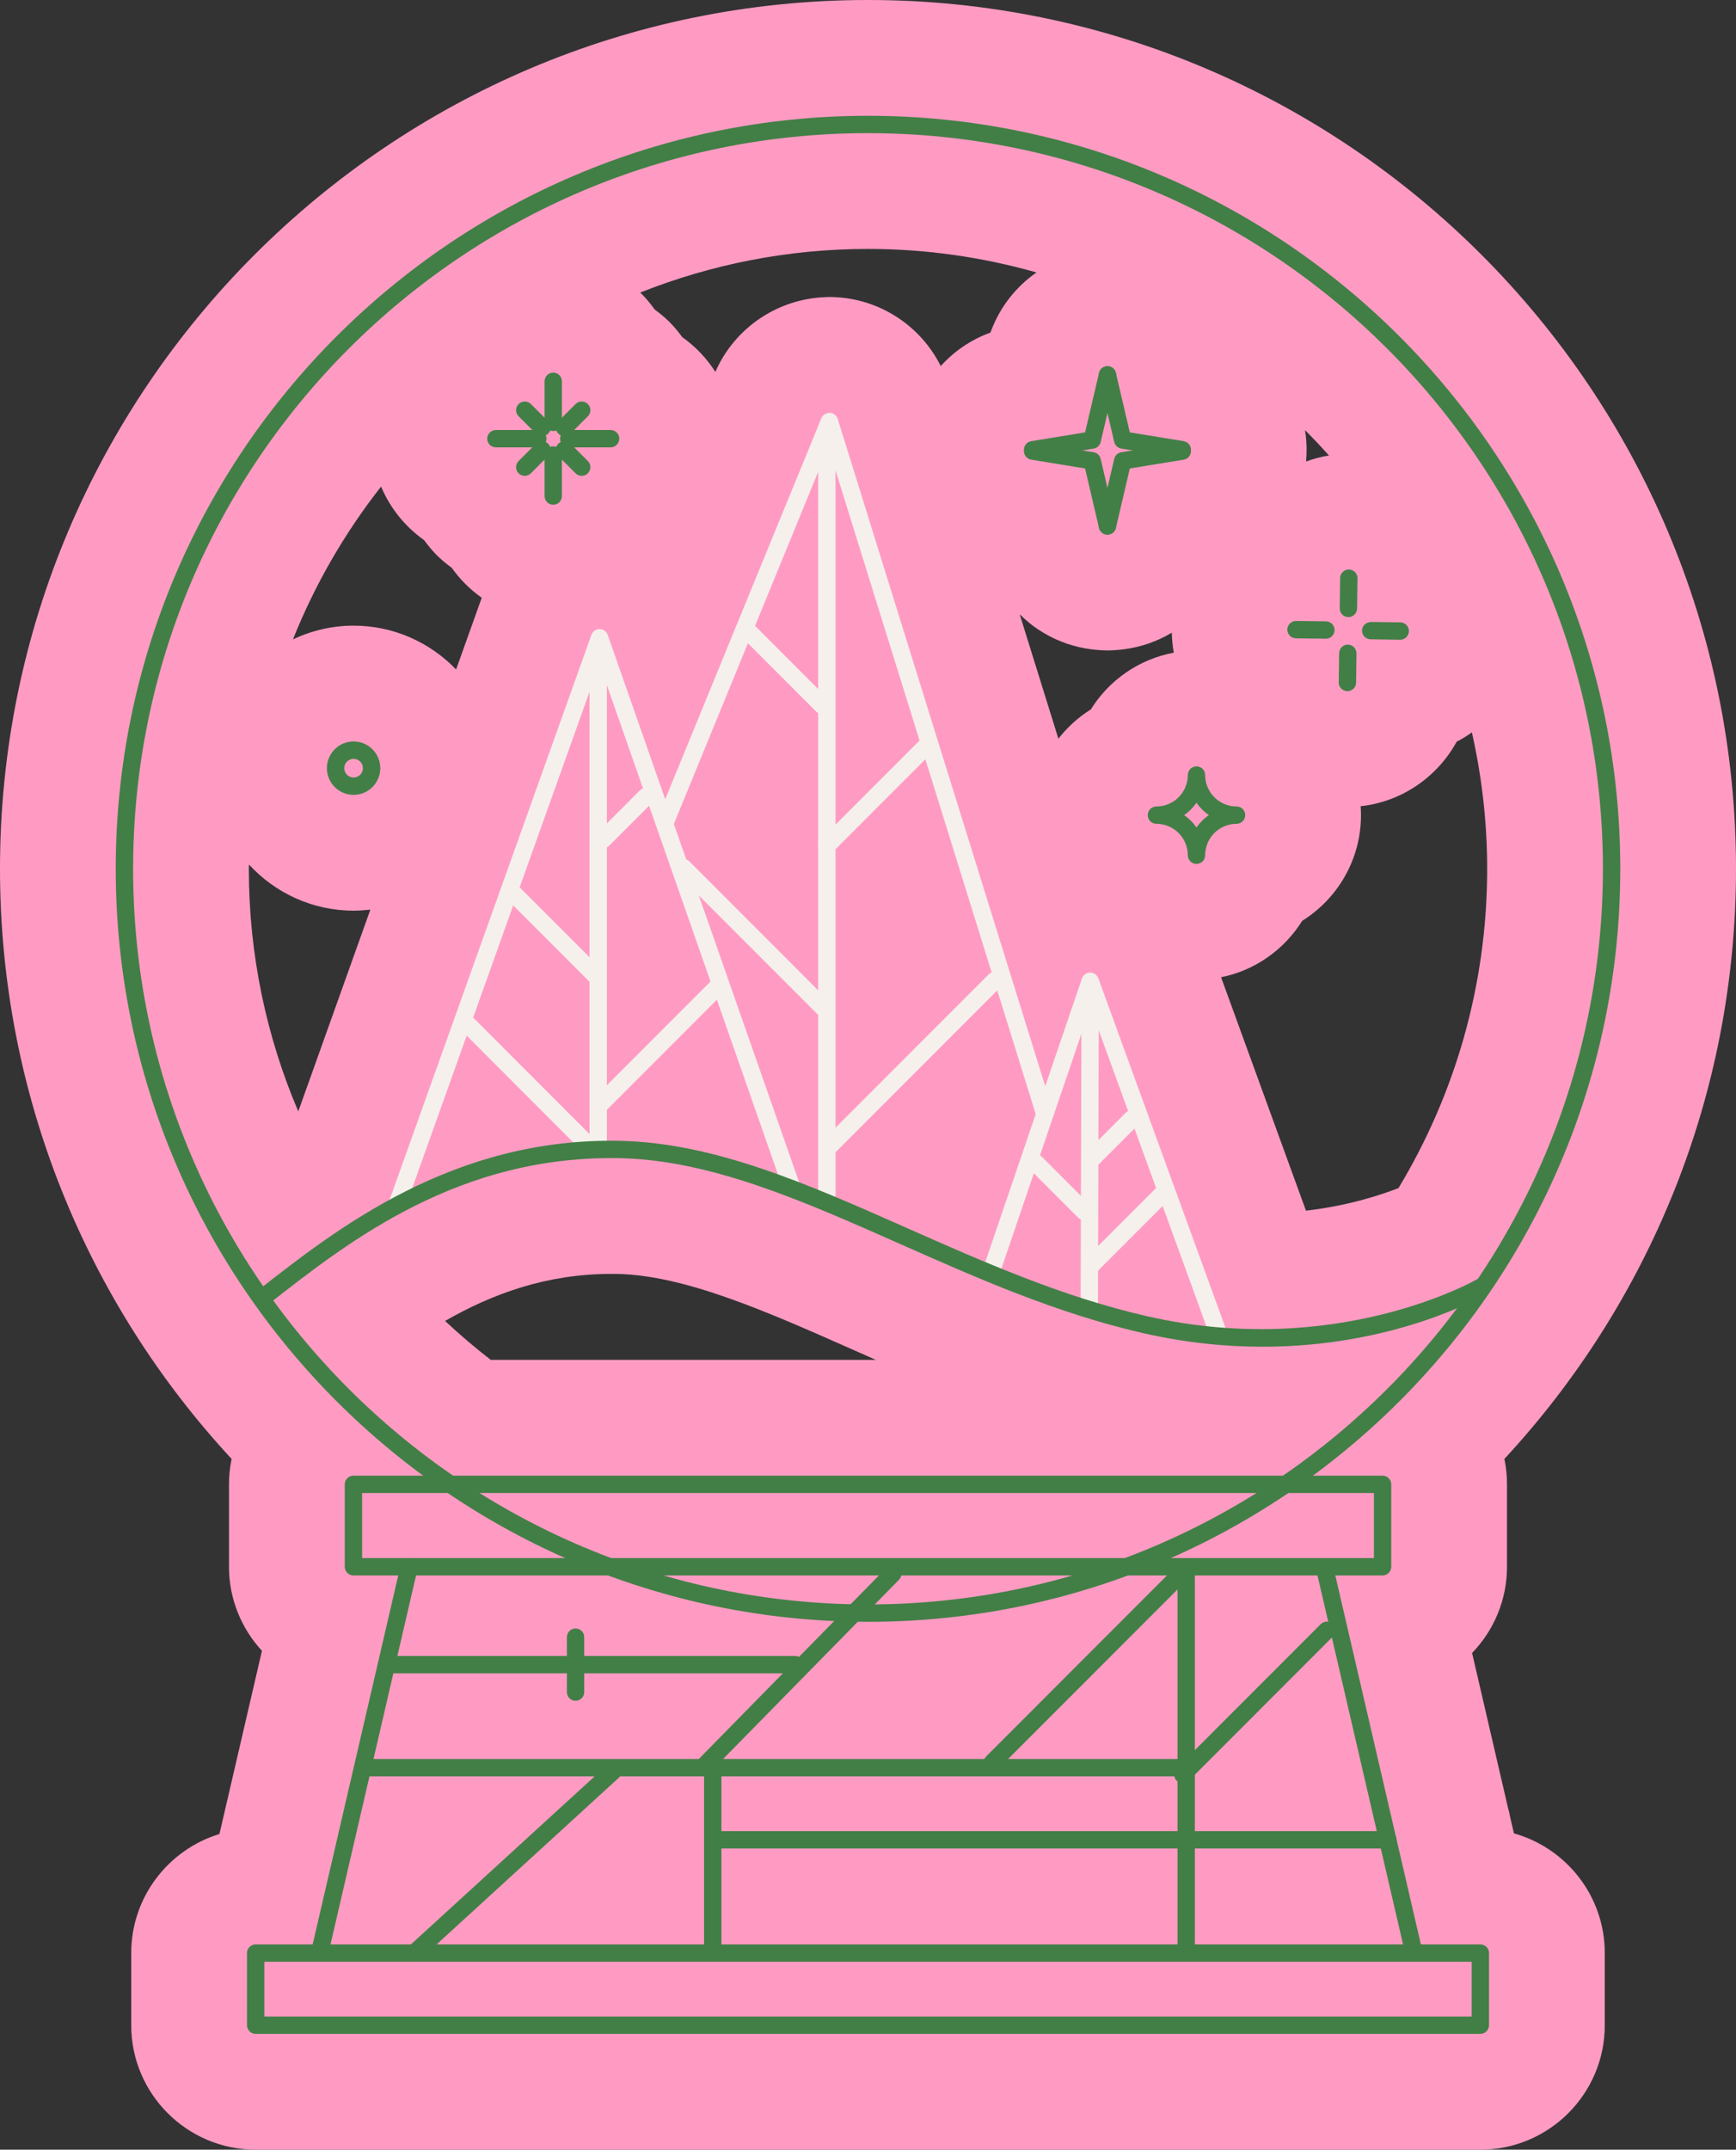 <svg xmlns="http://www.w3.org/2000/svg" width="872.51" height="1080" viewBox="0 0 872.51 1080"><rect x="0" y="0" width="872.51" height="1080" fill="#333333" stroke="none"/><g id="a"/><g id="b"><g id="c"><g id="d"><path d="M760.9 921.08l-1.9-8.18c-.3-1.63-.69-3.23-1.12-4.81l-18.01-77.62c10.84-11.25 17.55-26.51 17.55-43.33v-41.41c0-4.37-.46-8.64-1.32-12.76 72.19-77.91 116.41-182.12 116.41-296.49C872.51 195.81 676.81.0 436.26.0S0 195.81.0 436.48c0 114.37 44.21 218.59 116.41 296.49-.86 4.12-1.32 8.39-1.32 12.76v41.41c0 16.29 6.31 31.1 16.56 42.24l-21.36 92.04c-25.63 7.81-44.34 31.66-44.34 59.82v36.23c0 34.48 28.05 62.53 62.53 62.53H744.03c34.48.0 62.53-28.05 62.53-62.53v-36.23c0-28.63-19.36-52.77-45.67-60.15zM125.12 434.33c13.09 14.21 31.79 23.19 52.59 23.19 2.86.0 5.67-.22 8.44-.54l-36.24 101.4c-15.98-37.46-24.85-78.65-24.85-121.89.0-.72.05-1.43.05-2.16zm622.33 2.16c0 58.63-16.3 113.52-44.56 160.4-9.87 3.85-26.04 8.98-46.51 11.36l-42.67-117.27c17.16-3.45 31.81-13.96 40.77-28.35 17.73-11.05 29.55-30.73 29.55-53.11.0-1.51-.06-3-.17-4.48 20.76-2.23 38.61-14.78 48.25-32.4 2.67-1.38 5.22-2.94 7.66-4.68 4.97 22.06 7.68 44.97 7.68 68.51zM515.1 311.06c1.46 1.29 2.96 2.52 4.53 3.67.03.02.06.05.09.07 3.16 2.3 6.54 4.3 10.1 5.98.32.15.65.29.97.44 1.55.7 3.14 1.34 4.76 1.91.23.08.45.17.68.25 4 1.37 8.18 2.33 12.49 2.87.4.05.8.1 1.2.14 2.21.23 4.43.4 6.7.4h0c2.23.0 4.42-.16 6.59-.38.46-.05.91-.1 1.36-.16 8.8-1.11 17.07-3.99 24.38-8.39.08 3.42.38 6.79 1 10.05-17.57 3.26-32.59 13.86-41.71 28.51-6.27 3.91-11.77 8.91-16.3 14.71l-19.45-62.51c.79.78 1.6 1.54 2.43 2.28.06.06.13.12.19.17zM223.7 663.64c23.9-13.69 51.01-23.63 83.53-23.63 1.06.0 2.14.0 3.15.03 34.02.71 75.02 18.88 118.43 38.12 3.75 1.66 7.6 3.36 11.45 5.06H246.69c-7.98-6.15-15.64-12.68-22.98-19.56zm-10.49-392.22c1.9 2.61 3.96 5.14 6.31 7.5 2.35 2.35 4.89 4.42 7.52 6.34 4.14 5.84 9.23 10.93 15.08 15.05l-12.88 36.05c-13.03-13.55-31.3-22.03-51.54-22.03-10.9.0-21.2 2.52-30.46 6.9 11.1-27.79 26.09-53.59 44.29-76.78 4.57 10.9 12.15 20.21 21.69 26.96zm454.71-42.59c-3.96.65-7.8 1.67-11.48 3.03.02-.24.03-.48.05-.71.06-.7.1-1.4.13-2.11.03-.77.06-1.54.06-2.31.05-3.61-.22-7.16-.78-10.64 4.13 4.13 8.13 8.39 12.03 12.74zm-146.96-91.95c-10.2 7.06-18.22 17.14-22.78 29.19.0.02-.02.04-.02.04-.13.35-.28.67-.4 1-9.76 3.52-18.23 9.39-24.95 16.8-10.01-20.08-30.34-33.62-53.24-34.62l-2.18-.09-2.18.07c-24.32.76-45.99 15.43-55.67 37.56-4.38-6.85-10.04-12.78-16.66-17.47-1.9-2.61-3.96-5.14-6.31-7.5-2.35-2.35-4.89-4.42-7.52-6.34-2.17-3.06-4.58-5.93-7.25-8.55 35.45-14.08 74.03-21.91 114.43-21.91 29.37.0 57.76 4.18 84.71 11.82z" fill="#ff9bc3"/><g><path d="M601.35 434.04c-2.41.0-4.36-1.95-4.36-4.36.0-8.71-7.08-15.79-15.78-15.79-2.41.0-4.36-1.95-4.36-4.36s1.96-4.36 4.36-4.36c8.71.0 15.78-7.08 15.78-15.79.0-2.41 1.95-4.36 4.36-4.36s4.36 1.95 4.36 4.36c0 8.71 7.08 15.79 15.78 15.79 2.41.0 4.36 1.95 4.36 4.36s-1.95 4.36-4.36 4.36c-8.71.0-15.78 7.08-15.78 15.79.0 2.41-1.95 4.36-4.36 4.36zm-6.21-24.52c2.42 1.68 4.53 3.79 6.21 6.21 1.68-2.42 3.79-4.53 6.21-6.21-2.42-1.68-4.53-3.79-6.21-6.21-1.68 2.42-3.79 4.53-6.21 6.21z" fill="#427f46"/><path d="M177.71 399.35c-7.39.0-13.42-6.02-13.42-13.42s6.02-13.42 13.42-13.42 13.42 6.02 13.42 13.42-6.02 13.42-13.42 13.42zm0-18.11c-2.58.0-4.69 2.1-4.69 4.69s2.1 4.69 4.69 4.69 4.69-2.1 4.69-4.69-2.1-4.69-4.69-4.69z" fill="#427f46"/><g><path d="M703.75 321.4h-.04l-14.85-.2c-2.41-.03-4.34-2.01-4.31-4.42.03-2.41 2.04-4.14 4.42-4.31l14.83.2c2.41.03 4.34 2.01 4.31 4.42-.03 2.39-1.98 4.31-4.36 4.31z" fill="#427f46"/><path d="M666.39 320.9h-.06l-15.01-.2c-2.41-.03-4.34-2.02-4.31-4.42.03-2.39 1.98-4.31 4.36-4.31h.04l15.03.2c2.41.03 4.34 2.02 4.31 4.42-.03 2.39-1.98 4.31-4.36 4.31z" fill="#427f46"/><path d="M677.21 347.25h-.06c-2.41-.03-4.34-2.02-4.31-4.42l.2-14.67c.03-2.39 1.98-4.31 4.36-4.31h.06c2.41.03 4.34 2.02 4.31 4.42l-.2 14.67c-.03 2.39-1.98 4.31-4.36 4.31z" fill="#427f46"/><path d="M677.71 310.04h-.06c-2.41-.03-4.34-2.01-4.31-4.42l.2-15.19c.03-2.39 1.98-4.31 4.36-4.31h.06c2.41.03 4.34 2.01 4.31 4.42l-.2 15.19c-.03 2.39-1.98 4.31-4.36 4.31z" fill="#427f46"/></g><g><path d="M292.37 239.07c-1.12.0-2.23-.43-3.09-1.28l-8.69-8.69c-1.7-1.7-1.7-4.47.0-6.17 1.7-1.7 4.47-1.7 6.17.0l8.69 8.69c1.7 1.7 1.7 4.47.0 6.17-.85.85-1.97 1.28-3.09 1.28z" fill="#427f46"/><path d="M272.44 219.13c-1.12.0-2.23-.43-3.09-1.28l-8.69-8.69c-1.7-1.7-1.7-4.47.0-6.17 1.7-1.7 4.47-1.7 6.17.0l8.69 8.69c1.7 1.7 1.7 4.47.0 6.17-.85.85-1.97 1.28-3.09 1.28z" fill="#427f46"/><path d="M283.68 219.13c-1.12.0-2.23-.43-3.09-1.28-1.7-1.7-1.7-4.47.0-6.17l8.69-8.69c1.7-1.7 4.47-1.7 6.17.0 1.7 1.7 1.7 4.47.0 6.17l-8.69 8.69c-.85.85-1.97 1.28-3.09 1.28z" fill="#427f46"/><path d="M263.74 239.07c-1.12.0-2.23-.43-3.09-1.28-1.7-1.7-1.7-4.47.0-6.17l8.69-8.69c1.7-1.7 4.47-1.7 6.17.0 1.7 1.7 1.7 4.47.0 6.17l-8.69 8.69c-.85.85-1.97 1.28-3.09 1.28z" fill="#427f46"/><path d="M278.06 216.56c-2.41.0-4.36-1.95-4.36-4.36v-20.63c0-2.41 1.95-4.36 4.36-4.36s4.36 1.95 4.36 4.36v20.63c0 2.41-1.95 4.36-4.36 4.36z" fill="#427f46"/><path d="M278.06 253.59c-2.41.0-4.36-1.95-4.36-4.36V228.6c0-2.41 1.95-4.36 4.36-4.36s4.36 1.95 4.36 4.36v20.63c0 2.41-1.95 4.36-4.36 4.36z" fill="#427f46"/><path d="M270.3 224.76h-21.07c-2.41.0-4.36-1.95-4.36-4.36s1.96-4.36 4.36-4.36h21.07c2.41.0 4.36 1.96 4.36 4.36s-1.95 4.36-4.36 4.36z" fill="#427f46"/><path d="M306.89 224.76h-21.07c-2.41.0-4.36-1.95-4.36-4.36s1.95-4.36 4.36-4.36h21.07c2.41.0 4.36 1.96 4.36 4.36s-1.96 4.36-4.36 4.36z" fill="#427f46"/></g><path d="M436.26 814.8c-208.48.0-378.09-169.72-378.09-378.32S227.78 58.17 436.26 58.17s378.09 169.72 378.09 378.32-169.61 378.32-378.09 378.32zm0-747.91c-203.67.0-369.36 165.8-369.36 369.59s165.69 369.59 369.36 369.59 369.36-165.8 369.36-369.59S639.92 66.9 436.26 66.9z" fill="#427f46"/><g><path d="M694.89 791.51H177.63c-2.41.0-4.36-1.95-4.36-4.36v-41.41c0-2.41 1.95-4.36 4.36-4.36H694.89c2.41.0 4.36 1.96 4.36 4.36v41.41c0 2.41-1.96 4.36-4.36 4.36zm-512.9-8.73h508.54V750.1H181.99v32.68z" fill="#427f46"/><path d="M744.03 1021.83H128.49c-2.41.0-4.36-1.95-4.36-4.36v-36.23c0-2.41 1.95-4.36 4.36-4.36H744.03c2.41.0 4.36 1.95 4.36 4.36v36.23c0 2.41-1.95 4.36-4.36 4.36zm-611.18-8.73H739.67v-27.5H132.85v27.5z" fill="#427f46"/><path d="M160.82 984.74c-.33.0-.66-.04-.99-.11-2.35-.54-3.81-2.89-3.27-5.24l44.83-193.23c.54-2.35 2.88-3.81 5.24-3.27 2.35.54 3.81 2.89 3.27 5.24l-44.83 193.23c-.47 2.02-2.26 3.38-4.25 3.38z" fill="#427f46"/><path d="M710.66 985.6c-1.98.0-3.78-1.36-4.25-3.38l-44.83-193.23c-.54-2.35.92-4.69 3.27-5.24 2.34-.53 4.69.92 5.24 3.27l44.83 193.23c.54 2.35-.92 4.69-3.27 5.24-.33.08-.66.11-.99.11z" fill="#427f46"/></g><path d="M199.61 609.49c-.49.0-.98-.09-1.47-.26-2.27-.81-3.45-3.31-2.64-5.58l101.73-284.67c.62-1.74 2.27-2.9 4.11-2.9h.01c1.85.0 3.49 1.18 4.1 2.93l96.56 276.04c.8 2.27-.4 4.76-2.68 5.56-2.25.8-4.76-.4-5.56-2.68l-92.48-264.39-97.57 273.05c-.64 1.78-2.32 2.9-4.11 2.9z" fill="#f5f0ec"/><path d="M524.97 563.6c-1.86.0-3.58-1.2-4.17-3.07l-104.5-335.89-78.16 190.64c-.92 2.23-3.47 3.3-5.7 2.38-2.23-.91-3.29-3.46-2.38-5.69l82.76-201.86c.7-1.7 2.42-2.65 4.23-2.7 1.84.08 3.43 1.31 3.98 3.06l108.11 347.47c.71 2.3-.57 4.75-2.87 5.46-.43.13-.87.2-1.3.2z" fill="#f5f0ec"/><path d="M612.56 675.06c-1.78.0-3.46-1.1-4.1-2.87l-60.42-166.07-46.01 134.93c-.78 2.29-3.28 3.51-5.53 2.72-2.28-.78-3.5-3.26-2.72-5.53l50.01-146.65c.6-1.75 2.23-2.94 4.09-2.96 1.76.02 3.51 1.13 4.14 2.87l64.66 177.71c.82 2.26-.35 4.77-2.61 5.59-.49.18-.99.27-1.49.27z" fill="#f5f0ec"/><path d="M300.65 580.51c-2.41.0-4.36-1.95-4.36-4.36V329.09c0-2.41 1.95-4.36 4.36-4.36s4.36 1.95 4.36 4.36v247.06c0 2.41-1.95 4.36-4.36 4.36z" fill="#f5f0ec"/><path d="M300.9 559.89c-1.12.0-2.23-.43-3.08-1.28-1.7-1.7-1.71-4.46.0-6.17l58.84-58.87c1.7-1.71 4.47-1.71 6.17.0 1.7 1.7 1.71 4.46.0 6.17l-58.84 58.87c-.85.86-1.97 1.28-3.09 1.28z" fill="#f5f0ec"/><path d="M299.18 494.33c-1.12.0-2.23-.43-3.09-1.28l-40.52-40.54c-1.7-1.7-1.7-4.46.0-6.17 1.69-1.7 4.46-1.71 6.17.0l40.52 40.54c1.7 1.7 1.7 4.46.0 6.17-.85.85-1.96 1.28-3.08 1.28z" fill="#f5f0ec"/><path d="M303.06 426.18c-1.12.0-2.23-.43-3.08-1.28-1.7-1.7-1.71-4.46.0-6.17l21.55-21.57c1.7-1.71 4.47-1.71 6.17.0 1.7 1.7 1.71 4.46.0 6.17l-21.55 21.57c-.85.86-1.97 1.28-3.09 1.28z" fill="#f5f0ec"/><path d="M415.57 607.77c-2.41.0-4.36-1.96-4.36-4.36v-380c0-2.41 1.95-4.36 4.36-4.36s4.36 1.95 4.36 4.36V603.4c0 2.41-1.96 4.36-4.36 4.36z" fill="#f5f0ec"/><path d="M547.47 660.82h-.01c-2.41.0-4.36-1.97-4.35-4.38l.44-152.69c0-2.4 1.96-4.35 4.36-4.35h.01c2.41.0 4.35 1.97 4.35 4.38l-.44 152.69c0 2.4-1.96 4.35-4.36 4.35z" fill="#f5f0ec"/><path d="M417.29 579.73c-1.12.0-2.23-.43-3.08-1.28-1.7-1.7-1.71-4.46.0-6.17l82.76-82.81c1.7-1.71 4.47-1.71 6.17.0 1.7 1.7 1.71 4.46.0 6.17l-82.76 82.82c-.85.86-1.97 1.28-3.09 1.28z" fill="#f5f0ec"/><path d="M415.57 512.45c-1.12.0-2.23-.43-3.09-1.28l-72.2-72.24c-1.7-1.7-1.7-4.46.0-6.17 1.69-1.7 4.46-1.71 6.17.0l72.2 72.24c1.7 1.7 1.7 4.46.0 6.17-.85.85-1.96 1.28-3.08 1.28z" fill="#f5f0ec"/><path d="M415.57 429.2c-1.12.0-2.23-.43-3.08-1.28-1.7-1.7-1.71-4.46.0-6.17l49.14-49.17c1.7-1.71 4.47-1.71 6.17.0 1.7 1.7 1.71 4.46.0 6.17l-49.14 49.17c-.85.86-1.97 1.28-3.09 1.28z" fill="#f5f0ec"/><path d="M413.41 358.9c-1.12.0-2.23-.43-3.09-1.28l-37.72-37.74c-1.7-1.7-1.7-4.46.0-6.17 1.69-1.7 4.46-1.71 6.17.0l37.72 37.74c1.7 1.7 1.7 4.46.0 6.17-.85.85-1.96 1.28-3.08 1.28z" fill="#f5f0ec"/><path d="M549.19 586.2c-1.12.0-2.23-.43-3.08-1.28-1.7-1.7-1.71-4.46.0-6.17l19.61-19.63c1.7-1.71 4.46-1.71 6.17.0 1.7 1.7 1.71 4.46.0 6.17l-19.61 19.63c-.85.86-1.97 1.28-3.09 1.28z" fill="#f5f0ec"/><path d="M548.33 640.12c-1.12.0-2.23-.43-3.08-1.28-1.7-1.7-1.71-4.46.0-6.17l36.21-36.23c1.7-1.71 4.47-1.71 6.17.0 1.7 1.7 1.71 4.46.0 6.17l-36.21 36.23c-.85.86-1.97 1.28-3.09 1.28z" fill="#f5f0ec"/><path d="M544.88 612.95c-1.12.0-2.23-.43-3.09-1.28l-24.35-24.37c-1.7-1.7-1.7-4.46.0-6.17 1.7-1.7 4.46-1.71 6.17.0l24.35 24.37c1.7 1.7 1.7 4.46.0 6.17-.85.85-1.96 1.28-3.08 1.28z" fill="#f5f0ec"/><path d="M295.3 579.3c-1.12.0-2.23-.43-3.09-1.28l-59.91-59.96c-1.7-1.7-1.7-4.46.0-6.17 1.7-1.7 4.46-1.71 6.17.0l59.91 59.96c1.7 1.7 1.7 4.46.0 6.17-.85.85-1.96 1.28-3.08 1.28z" fill="#f5f0ec"/><g><g><path d="M519 230.31c-2.1.0-3.95-1.52-4.3-3.66-.38-2.38 1.23-4.62 3.61-5.01l27.06-4.41 7-29.89c.55-2.34 2.91-3.81 5.24-3.25 2.35.55 3.8 2.89 3.25 5.24l-7.66 32.74c-.4 1.72-1.8 3.03-3.55 3.31l-29.94 4.88c-.24.04-.47.06-.71.06z" fill="#427f46"/><path d="M594.21 230.31c-.23.0-.47-.02-.71-.06l-29.94-4.88c-1.74-.28-3.14-1.6-3.55-3.31l-7.66-32.74c-.55-2.35.9-4.69 3.25-5.24 2.36-.55 4.7.91 5.24 3.25l7 29.89 27.06 4.41c2.38.39 3.99 2.63 3.61 5.01-.35 2.14-2.2 3.66-4.3 3.66z" fill="#427f46"/></g><g><path d="M556.61 268.62c-.33.0-.66-.04-1-.12-2.35-.55-3.8-2.89-3.25-5.24l7.66-32.74c.4-1.72 1.8-3.03 3.55-3.31l29.94-4.88c2.35-.39 4.62 1.23 5.01 3.61.38 2.38-1.23 4.62-3.61 5.01l-27.06 4.41-7 29.89c-.47 2.01-2.26 3.37-4.24 3.37z" fill="#427f46"/><path d="M556.6 268.62c-1.98.0-3.77-1.36-4.24-3.37l-7-29.89-27.06-4.41c-2.38-.39-3.99-2.63-3.61-5.01.39-2.38 2.64-3.99 5.01-3.61l29.94 4.88c1.74.28 3.14 1.6 3.55 3.31l7.66 32.74c.55 2.35-.9 4.69-3.25 5.24-.34.08-.67.12-1 .12z" fill="#427f46"/></g></g><path d="M596.17 982.15c-2.41.0-4.36-1.95-4.36-4.36V788.01c0-2.41 1.96-4.36 4.36-4.36s4.36 1.96 4.36 4.36v189.78c0 2.41-1.95 4.36-4.36 4.36z" fill="#427f46"/><path d="M353.06 892.44c-1.1.0-2.21-.42-3.06-1.25-1.72-1.69-1.74-4.45-.06-6.17l95.69-97.48c1.68-1.71 4.44-1.75 6.17-.06 1.72 1.69 1.74 4.45.06 6.17l-95.69 97.48c-.86.87-1.98 1.31-3.11 1.31z" fill="#427f46"/><path d="M399.61 840.68H197.88c-2.41.0-4.36-1.95-4.36-4.36s1.95-4.36 4.36-4.36h201.73c2.41.0 4.36 1.95 4.36 4.36s-1.95 4.36-4.36 4.36z" fill="#427f46"/><path d="M358.23 983.88c-2.41.0-4.36-1.95-4.36-4.36v-94.89c0-2.41 1.96-4.36 4.36-4.36s4.36 1.95 4.36 4.36v94.89c0 2.41-1.95 4.36-4.36 4.36z" fill="#427f46"/><path d="M208.23 985.6c-1.18.0-2.36-.48-3.22-1.42-1.63-1.78-1.51-4.54.27-6.16l1e2-91.44c1.78-1.63 4.53-1.51 6.16.27 1.63 1.78 1.51 4.54-.27 6.16l-1e2 91.44c-.84.77-1.89 1.15-2.94 1.15z" fill="#427f46"/><path d="M596.17 892.44H184.09c-2.41.0-4.36-1.95-4.36-4.36s1.95-4.36 4.36-4.36h412.08c2.41.0 4.36 1.95 4.36 4.36s-1.95 4.36-4.36 4.36z" fill="#427f46"/><path d="M498.76 889.85c-1.12.0-2.23-.43-3.08-1.28-1.7-1.7-1.71-4.46.0-6.17l97.42-97.48c1.7-1.71 4.47-1.71 6.17.0 1.7 1.7 1.71 4.46.0 6.17l-97.42 97.47c-.85.86-1.97 1.28-3.09 1.28z" fill="#427f46"/><path d="M697.56 928.67H361.68c-2.41.0-4.36-1.95-4.36-4.36s1.95-4.36 4.36-4.36h335.88c2.41.0 4.36 1.95 4.36 4.36s-1.95 4.36-4.36 4.36z" fill="#427f46"/><path d="M594.45 895.89c-1.12.0-2.23-.43-3.08-1.28-1.7-1.7-1.71-4.46.0-6.17l72.42-72.46c1.7-1.71 4.47-1.71 6.17.0 1.7 1.7 1.71 4.46.0 6.17l-72.42 72.46c-.85.86-1.97 1.28-3.09 1.28z" fill="#427f46"/><path d="M289.27 854.48c-2.41.0-4.36-1.95-4.36-4.36v-27.61c0-2.41 1.95-4.36 4.36-4.36s4.36 1.95 4.36 4.36v27.61c0 2.41-1.95 4.36-4.36 4.36z" fill="#427f46"/></g><path d="M634.6 676.61c-18.41.0-38.57-1.93-60.08-6.84-43.4-9.91-83.43-27.64-122.15-44.8-48.9-21.67-95.09-42.13-140.77-43.09-80.83-1.6-135.86 41.4-176.01 72.85l-.53.42c-1.9 1.49-4.64 1.15-6.13-.75-1.48-1.9-1.15-4.64.75-6.12l.53-.41c38.87-30.44 97.56-76.53 181.57-74.7 47.44.99 94.41 21.8 144.13 43.83 38.34 16.98 77.98 34.55 120.55 44.26 95.3 21.77 165.11-18.08 165.81-18.49 2.08-1.21 4.75-.52 5.96 1.57 1.22 2.08.52 4.75-1.56 5.96-2.31 1.35-45.89 26.3-112.07 26.31z" fill="#427f46"/></g></g></g></svg>